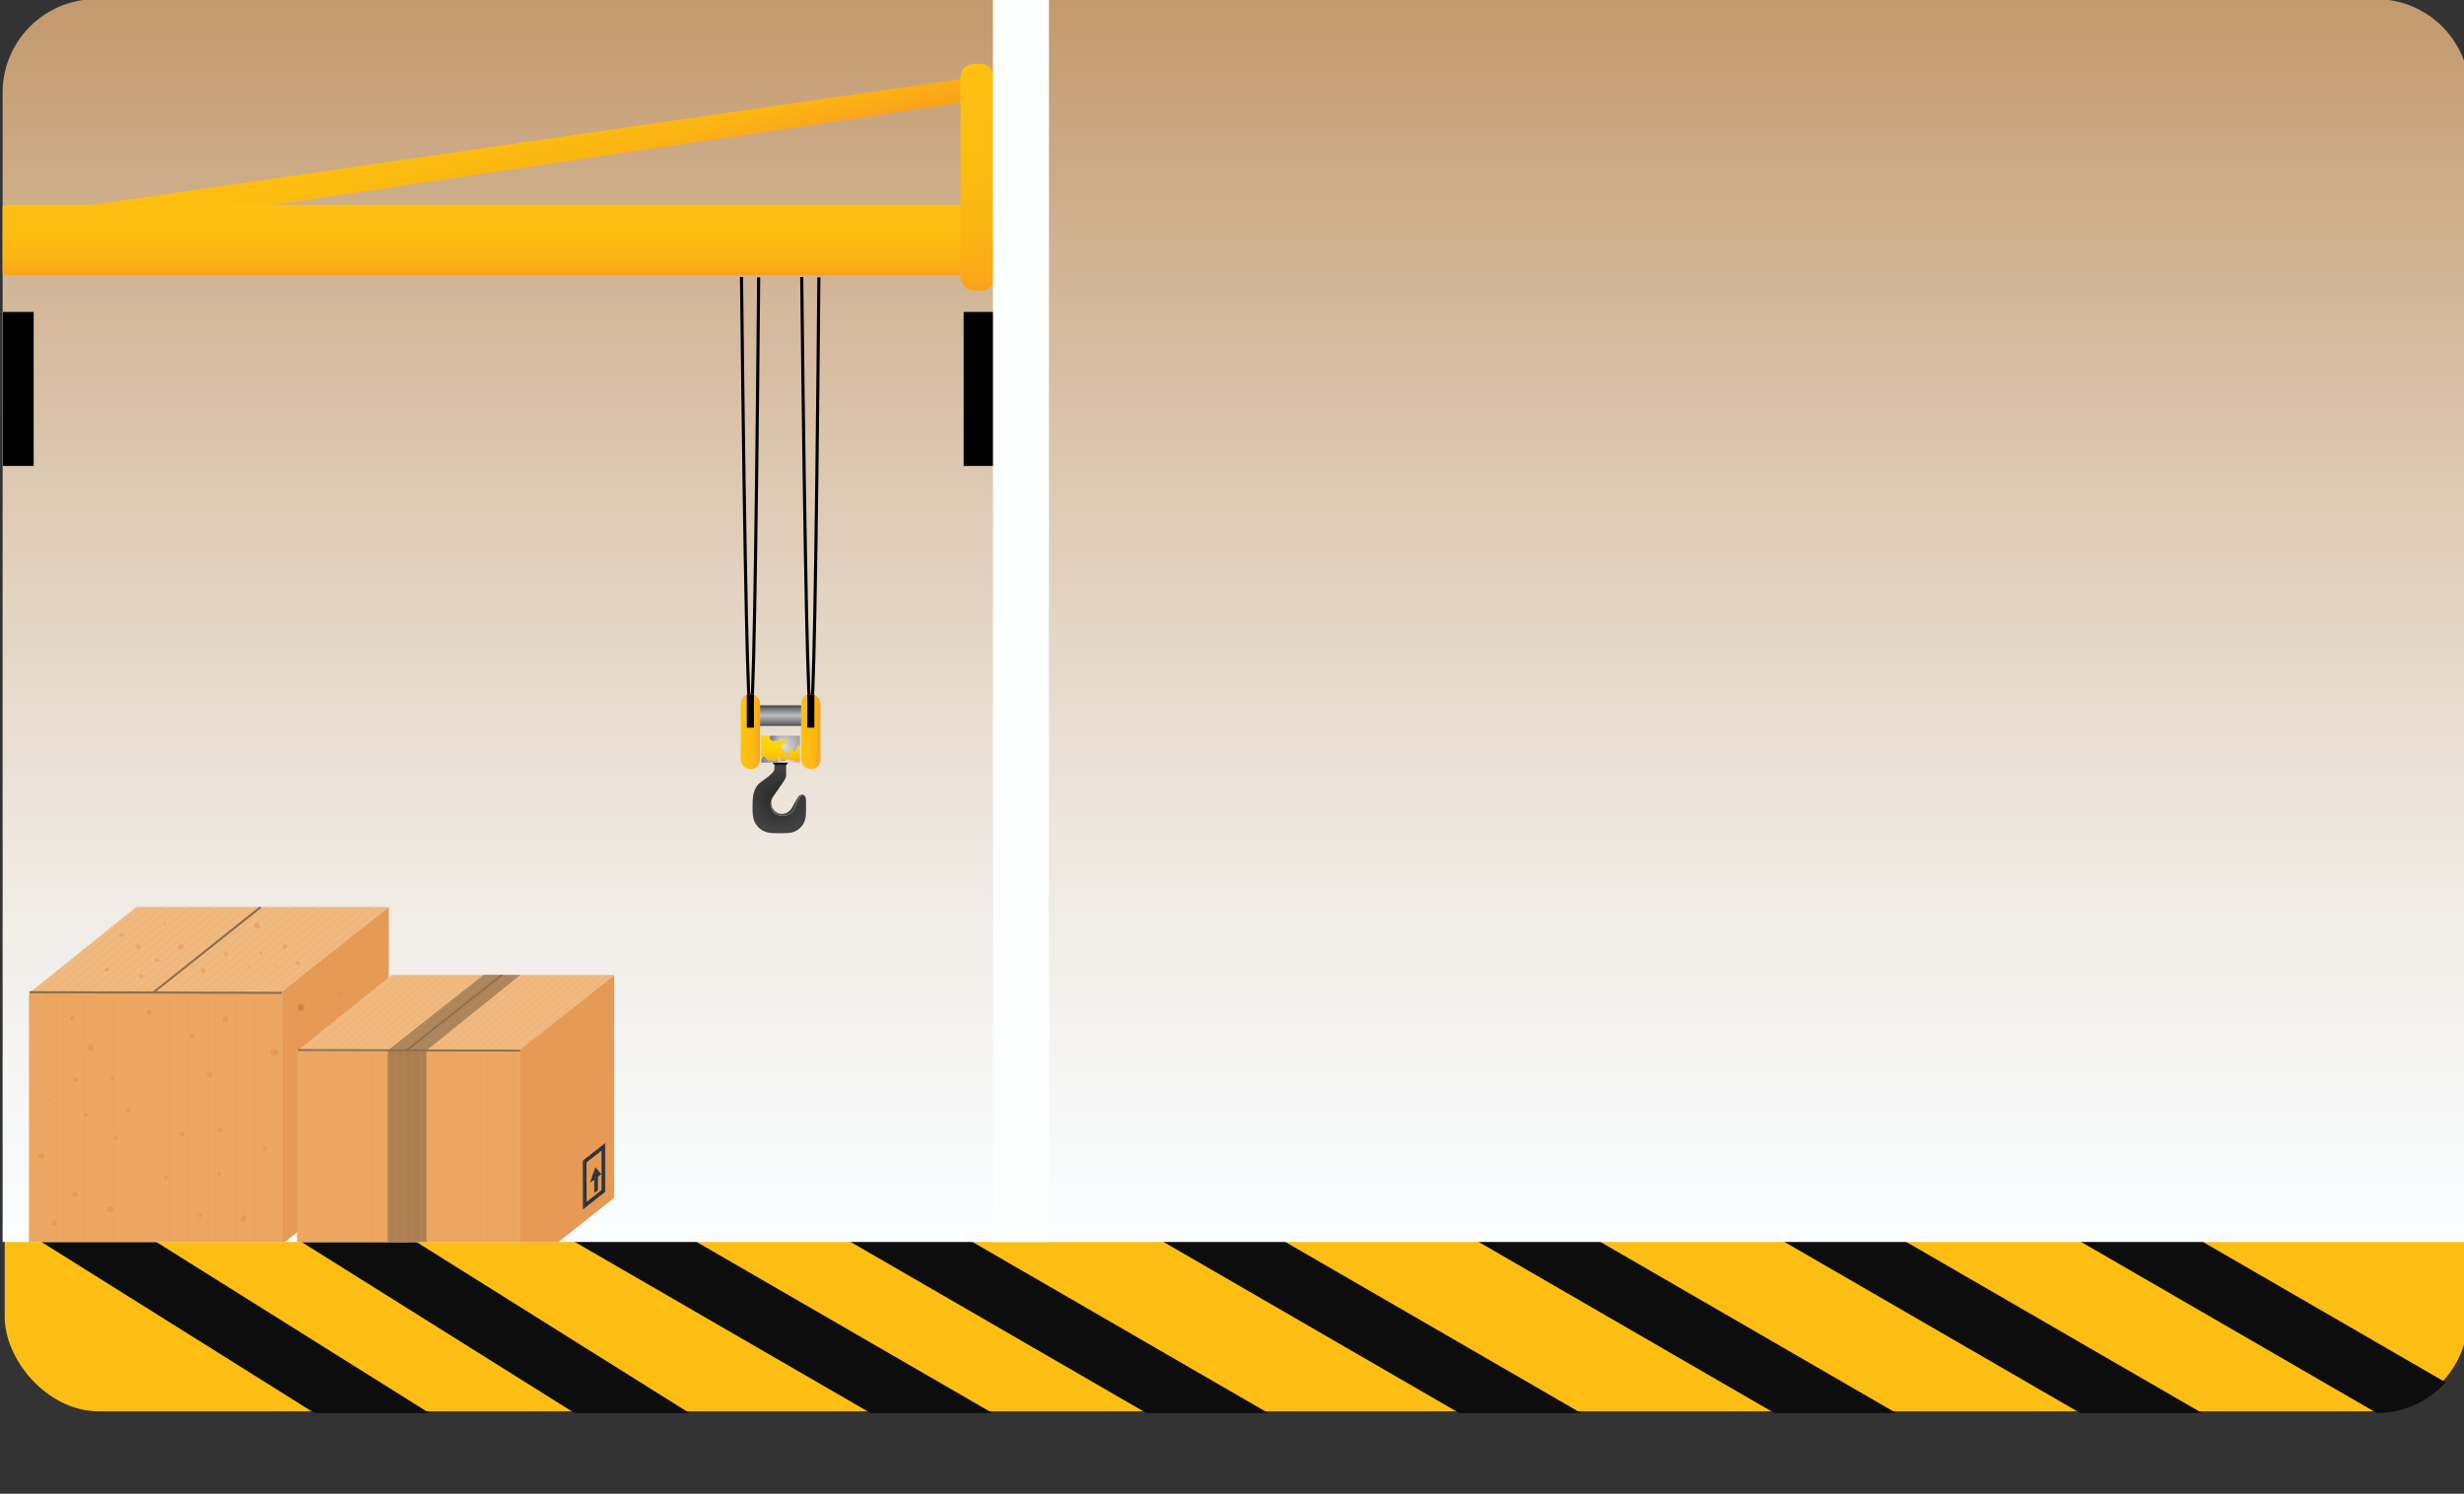 <?xml version="1.0" encoding="UTF-8"?>
<svg xmlns="http://www.w3.org/2000/svg" xmlns:xlink="http://www.w3.org/1999/xlink" viewBox="640 330 2375.76 1440.39">
  <rect x="640" y="330" width="2375.76" height="1440.39" fill="#333333" stroke="none"/>
  <defs>
    <style>
      .cls-1 {
        fill: #fdfefe;
      }

      .cls-2 {
        fill: url(#linear-gradient-2);
      }

      .cls-3 {
        opacity: .61;
      }

      .cls-4 {
        fill: #263238;
      }

      .cls-5 {
        fill: #0d0d0d;
      }

      .cls-6, .cls-7 {
        fill: none;
      }

      .cls-8 {
        fill: url(#linear-gradient-4);
      }

      .cls-9, .cls-10 {
        fill: #e79956;
      }

      .cls-11 {
        fill: #f0b980;
      }

      .cls-12 {
        fill: url(#radial-gradient);
      }

      .cls-13 {
        fill: url(#radial-gradient-3);
      }

      .cls-10 {
        opacity: .18;
      }

      .cls-10, .cls-14 {
        mix-blend-mode: multiply;
      }

      .cls-15 {
        fill: url(#linear-gradient-3);
      }

      .cls-16 {
        clip-path: url(#clippath-1);
      }

      .cls-17 {
        fill: url(#linear-gradient-5);
      }

      .cls-18 {
        isolation: isolate;
      }

      .cls-19 {
        fill: url(#linear-gradient-8);
      }

      .cls-20 {
        fill: url(#radial-gradient-2);
      }

      .cls-21 {
        fill: #fdbe13;
      }

      .cls-22 {
        fill: url(#radial-gradient-4);
      }

      .cls-23 {
        fill: url(#linear-gradient-7);
      }

      .cls-14 {
        opacity: .66;
      }

      .cls-14, .cls-24 {
        fill: #896b49;
      }

      .cls-25 {
        fill: url(#linear-gradient-6);
      }

      .cls-26 {
        fill: #eca762;
      }

      .cls-27 {
        fill: #d9823d;
      }

      .cls-7 {
        stroke: #000;
        stroke-miterlimit: 10;
        stroke-width: 3px;
      }

      .cls-28 {
        fill: url(#linear-gradient);
      }

      .cls-29 {
        clip-path: url(#clippath);
      }

      .cls-30 {
        fill: #171717;
      }
    </style>
    <clipPath id="clippath">
      <path class="cls-6" d="M732.64,329.15h2198.39c49.74,0,90.12,40.38,90.12,90.12v1183.78c0,49.43-40.13,89.56-89.56,89.56H733.49c-50.21,0-90.97-40.76-90.97-90.97V419.27c0-49.74,40.38-90.12,90.12-90.12Z"/>
    </clipPath>
    <linearGradient id="linear-gradient" x1="1831.84" y1="329.15" x2="1831.84" y2="1527.66" gradientUnits="userSpaceOnUse">
      <stop offset="0" stop-color="#c3996c"/>
      <stop offset=".09" stop-color="#c9a57e"/>
      <stop offset=".4" stop-color="#decab5"/>
      <stop offset=".66" stop-color="#ede6dd"/>
      <stop offset=".87" stop-color="#f6f6f5"/>
      <stop offset="1" stop-color="#fafdff"/>
    </linearGradient>
    <clipPath id="clippath-1">
      <path class="cls-6" d="M712.2,329.15h922.89c.86,0,1.57.7,1.57,1.57v1195.38c0,.86-.7,1.57-1.57,1.57h-1012.13c-.86,0-1.57-.7-1.57-1.57V419.96c0-50.12,40.69-90.81,90.81-90.81Z"/>
    </clipPath>
    <linearGradient id="linear-gradient-2" x1="2231.4" y1="-2772.82" x2="2231.4" y2="-2580.77" gradientTransform="translate(-634.1 2627.2) rotate(-14.14) scale(1 .62)" gradientUnits="userSpaceOnUse">
      <stop offset="0" stop-color="#fec010"/>
      <stop offset=".46" stop-color="#fdbd10"/>
      <stop offset=".73" stop-color="#fcb513"/>
      <stop offset=".95" stop-color="#faa718"/>
      <stop offset="1" stop-color="#faa31a"/>
    </linearGradient>
    <linearGradient id="linear-gradient-3" x1="1105.41" y1="527.39" x2="1105.41" y2="595.51" gradientTransform="matrix(1,0,0,1,0,0)" xlink:href="#linear-gradient-2"/>
    <linearGradient id="linear-gradient-4" x1="1582.47" y1="391.65" x2="1582.47" y2="610.12" gradientTransform="matrix(1,0,0,1,0,0)" xlink:href="#linear-gradient-2"/>
    <radialGradient id="radial-gradient" cx="1391.39" cy="1099.28" fx="1391.39" fy="1099.28" r="30.26" gradientUnits="userSpaceOnUse">
      <stop offset=".27" stop-color="#2d2d2d"/>
      <stop offset="1" stop-color="#414042"/>
    </radialGradient>
    <radialGradient id="radial-gradient-2" cx="1398.27" cy="1106.46" fx="1398.27" fy="1106.46" r="13.01" gradientUnits="userSpaceOnUse">
      <stop offset=".03" stop-color="#2d2d2d"/>
      <stop offset="1" stop-color="#58595b"/>
    </radialGradient>
    <linearGradient id="linear-gradient-5" x1="1354.2" y1="1035.47" x2="1372.82" y2="1035.47" gradientTransform="matrix(1,0,0,1,0,0)" xlink:href="#linear-gradient-2"/>
    <linearGradient id="linear-gradient-6" x1="1412.48" y1="1035.47" x2="1431.1" y2="1035.47" gradientTransform="matrix(1,0,0,1,0,0)" xlink:href="#linear-gradient-2"/>
    <linearGradient id="linear-gradient-7" x1="1392.65" y1="1010.19" x2="1392.65" y2="1030.01" gradientUnits="userSpaceOnUse">
      <stop offset="0" stop-color="#414042"/>
      <stop offset=".07" stop-color="#57575a"/>
      <stop offset=".14" stop-color="#6d6e71"/>
      <stop offset=".38" stop-color="#a5a7a9"/>
      <stop offset=".5" stop-color="#bcbec0"/>
      <stop offset=".59" stop-color="#a8a9ac"/>
      <stop offset=".79" stop-color="#7d7e81"/>
      <stop offset=".89" stop-color="#6d6e71"/>
      <stop offset="1" stop-color="#414042"/>
    </linearGradient>
    <radialGradient id="radial-gradient-3" cx="1427.48" cy="1049.35" fx="1416.85" fy="1049.35" r="19.88" gradientTransform="translate(31.8) scale(.96 1)" gradientUnits="userSpaceOnUse">
      <stop offset=".03" stop-color="#e6e7e8"/>
      <stop offset="1" stop-color="#808285"/>
    </radialGradient>
    <radialGradient id="radial-gradient-4" cx="1423.3" cy="1062.37" fx="1423.3" fy="1062.37" r="23.66" gradientTransform="translate(31.8) scale(.96 1)" gradientUnits="userSpaceOnUse">
      <stop offset=".03" stop-color="#e6e7e8"/>
      <stop offset="1" stop-color="#808285"/>
    </radialGradient>
    <linearGradient id="linear-gradient-8" x1="1392.64" y1="1039.47" x2="1392.64" y2="1064.63" gradientUnits="userSpaceOnUse">
      <stop offset="0" stop-color="#fed700"/>
      <stop offset=".4" stop-color="#fdd401"/>
      <stop offset=".64" stop-color="#fccc06"/>
      <stop offset=".83" stop-color="#fbbe0e"/>
      <stop offset="1" stop-color="#f9aa1a"/>
      <stop offset="1" stop-color="#f9aa1b"/>
    </linearGradient>
  </defs>
  <g class="cls-18">
    <g id="Layer_2" data-name="Layer 2">
      <g id="_עגורן_גשר_מלבן" data-name="עגורן גשר מלבן">
        <g class="cls-29">
          <rect class="cls-21" x="644.55" y="333.67" width="2375.04" height="1357.24" rx="90.74" ry="90.74"/>
          <g>
            <polygon class="cls-5" points="2871.28 609.75 2841.93 660.7 1788.09 50.95 1817.45 0 2871.28 609.75"/>
            <polygon class="cls-5" points="2733.19 695.32 2703.83 746.28 1650 136.53 1679.35 85.58 2733.19 695.32"/>
            <polygon class="cls-5" points="2567.73 770.2 2538.38 821.16 1484.54 211.41 1513.9 160.46 2567.73 770.2"/>
            <polygon class="cls-5" points="3167.76 1262.85 3138.41 1313.8 1295.16 247.31 1324.51 196.36 3167.76 1262.85"/>
            <polygon class="cls-5" points="2979.78 1319.57 2950.42 1370.52 1107.17 304.02 1136.53 253.07 2979.78 1319.57"/>
            <polygon class="cls-5" points="2745.61 1354.69 2716.25 1405.64 873.01 339.14 902.36 288.19 2745.61 1354.69"/>
            <polygon class="cls-5" points="3006.73 1668.04 2977.38 1719 1134.13 652.5 1163.48 601.55 3006.73 1668.04"/>
            <polygon class="cls-5" points="2818.75 1724.76 2789.39 1775.71 946.14 709.21 975.5 658.26 2818.75 1724.76"/>
            <polygon class="cls-5" points="2584.58 1759.88 2555.23 1810.83 711.98 744.34 741.33 693.38 2584.58 1759.88"/>
            <polygon class="cls-5" points="2785.24 2051.81 2755.89 2102.76 912.64 1036.26 941.99 985.31 2785.24 2051.81"/>
            <polygon class="cls-5" points="2595.48 2116.54 2566.12 2167.5 722.87 1101 752.23 1050.05 2595.48 2116.54"/>
            <polygon class="cls-5" points="2361.61 2135.1 2332.25 2186.05 489 1119.56 518.36 1068.6 2361.61 2135.1"/>
            <g>
              <polygon class="cls-5" points="2069.96 2172.22 2038.82 2222.1 234.38 1091.18 265.52 1041.3 2069.96 2172.22"/>
              <polygon class="cls-5" points="1835.58 2182.5 1804.44 2232.39 0 1101.47 31.14 1051.59 1835.58 2182.5"/>
            </g>
          </g>
          <rect class="cls-28" x="642.52" y="329.15" width="2378.64" height="1198.51"/>
          <g class="cls-16">
            <g>
              <polygon class="cls-2" points="1588 425.94 670.3 562.12 660.51 537.43 1586.84 403.16 1588 425.94"/>
              <rect class="cls-15" x="632.7" y="527.39" width="945.41" height="68.12" rx="16.93" ry="16.93"/>
              <rect class="cls-8" x="1566.12" y="391.65" width="32.7" height="218.47" rx="12.52" ry="12.52"/>
              <path class="cls-7" d="M1429.55,597.44c-2.56,296.19-5.17,420.84-7.77,420.88-2.6.03-5.51-124.7-8.77-421.21"/>
              <path class="cls-7" d="M1371.49,597.44c-2.56,296.19-5.17,420.84-7.77,420.88-2.6.03-5.51-124.7-8.77-421.21"/>
              <g>
                <path class="cls-12" d="M1417.18,1104.44c-.01-2.06,0-4.42-.74-6.11v-.03c-.52-1.19-1.63-1.9-2.84-2.02-4.3,3.6-5.25,9.85-8.06,14.91-2.69,4.56-7.66,5.8-12.43,5.39-4.56-.21-8.7-3.73-9.74-8.08-1.24-4.59.41-8.65,3.23-11.98.73-1.09,1.52-2.18,2.28-3.29,1.5-2.18,3.07-4.44,4.57-6.63,1.97-3.02,3.52-4.59,4.36-7.59.1-.44.16-.89.16-1.35h0v-12.53h-11.26v5.89c0,1.4-.55,2.75-1.55,3.74,0,0-.01.01-.02.02-1.33,1.36-2.74,2.76-4.19,3.96-3.35,2.89-7.59,4.87-10.48,8.33-4.48,5.4-4.86,13-4.9,19.74,0,3.61-.09,7.29.53,10.86,1.14,7.01,6.44,13.02,13.28,14.84,4.06,1.17,8.17.86,12.43.92,4.29-.07,8.1.26,12.1-.82,5.78-1.47,10.64-6.21,12.26-11.99,1.03-3.15.99-6.81,1-10.44,0-1.88,0-3.87,0-5.74Z"/>
                <path class="cls-20" d="M1383.37,1108.5c1.04,4.35,5.18,7.87,9.74,8.08,4.76.41,9.74-.83,12.43-5.39,2.81-5.06,3.76-11.31,8.06-14.91-.25-.02-.5-.02-.75,0-2.6.34-4.01,3.17-5.28,5.35-1.18,2.17-2.3,4.41-3.56,6.53-2.1,3.7-5.14,6.32-9.32,6.67-5.41.48-10.47-4.04-10.88-9.42-.47-3.41.96-6.17,2.79-8.9-2.81,3.33-4.47,7.39-3.23,11.98Z"/>
                <rect class="cls-30" x="1384.87" y="1061.59" width="15.05" height="6.08" rx="3.04" ry="3.04"/>
              </g>
              <g>
                <rect class="cls-17" x="1354.2" y="999.27" width="18.62" height="72.4" rx="9.13" ry="9.13"/>
                <path d="M1366.94,1031.63h-6.86c0-10.59,0-21.18,0-31.77.45-.17,1.01-.35,1.67-.47.82-.14,1.47-.14,1.94-.13.44,0,1.02.02,1.76.16.62.12,1.14.29,1.51.44,0,10.59-.02,21.17-.02,31.76Z"/>
              </g>
              <g>
                <rect class="cls-25" x="1412.48" y="999.27" width="18.62" height="72.4" rx="9.13" ry="9.13"/>
                <path d="M1425.21,1031.63h-6.86c0-10.59,0-21.18,0-31.77.45-.17,1.01-.35,1.67-.47.82-.14,1.47-.14,1.94-.13.44,0,1.02.02,1.76.16.62.12,1.14.29,1.51.44,0,10.59-.02,21.17-.02,31.76Z"/>
              </g>
              <rect class="cls-23" x="1372.82" y="1010.19" width="39.66" height="19.83"/>
              <g>
                <path class="cls-13" d="M1382.01,1041.72c.79,4.14,5.55,2.9,8.72,3.31,1.19.21,1.78-1.66,2.97-1.86,1.58-.21,4.75.21,4.36,2.28-.79,2.49-6.73,3.11-4.56,5.8,1.39,2.07,5.55,4.14,3.37,7.25.79.62,1.98,1.04,2.57.41,1.78-1.04,0-3.31.79-4.76.59-1.04,2.57-3.31,3.17-2.07.4,1.24.59,3.52,2.18,3.11,2.38-.41,2.38-4.14,4.16-6.01.98-1.43.99,1.17,1.56,1.84v-11.55h-28.79c-.43.67-.65,1.43-.5,2.25Z"/>
                <path class="cls-22" d="M1401.03,1062.65c-1.98-.83-4.56,1.04-6.93.62-1.39-.21-2.18-2.49-2.57-3.94-1.98,1.24-1.39,4.56-3.37,5.18-2.18.62-3.57-1.45-5.55-2.28-.2,1.24-1.98,1.45-2.38.62-.99-1.24-1.78-2.49-2.97-3.11-1.75-.92-2.58,1.41-3.29,3.11v2.55h37.34v-1.09c-1-.4-2.33-.12-3.54-.43-1.78-.62-4.56-.41-6.73-1.24Z"/>
                <path class="cls-19" d="M1409.74,1049.18c-1.78,1.86-1.78,5.59-4.16,6.01-1.58.41-1.78-1.86-2.18-3.11-.59-1.24-2.57,1.04-3.17,2.07-.79,1.45.99,3.73-.79,4.76-.59.62-1.78.21-2.57-.41,2.18-3.11-1.98-5.18-3.37-7.25-2.18-2.69,3.76-3.31,4.56-5.8.4-2.07-2.77-2.49-4.36-2.28-1.19.21-1.78,2.07-2.97,1.86-3.17-.41-7.92.83-8.72-3.31-.16-.83.06-1.58.5-2.25h-8.54v23.39c.72-1.7,1.54-4.03,3.29-3.11,1.19.62,1.98,1.86,2.97,3.11.4.83,2.18.62,2.38-.62,1.98.83,3.37,2.9,5.55,2.28,1.98-.62,1.39-3.94,3.37-5.18.4,1.45,1.19,3.73,2.57,3.94,2.38.41,4.95-1.45,6.93-.62,2.18.83,4.95.62,6.73,1.24,1.21.32,2.54.03,3.54.43v-13.31c-.57-.67-.58-3.27-1.56-1.84Z"/>
              </g>
              <g>
                <g>
                  <g>
                    <g>
                      <polygon class="cls-11" points="1014.85 1204.61 1014.85 1205.14 911.53 1287.31 905.16 1287.31 899.31 1287.31 877.75 1287.31 668.17 1287.45 668.27 1287.39 771.43 1204.61 1014.85 1204.61"/>
                      <polygon class="cls-11" points="1014.2 1448.68 1014.85 1448.48 1014.85 1448.68 1014.2 1448.68"/>
                      <g>
                        <polyline class="cls-11" points="891.8 1204.61 891.8 1205.14 788.49 1287.31"/>
                        <polygon class="cls-24" points="788.11 1288.1 786.85 1286.52 890.17 1204.35 890.38 1204.61 891.8 1204.61 891.8 1205.62 891.42 1205.93 788.11 1288.1"/>
                      </g>
                      <path class="cls-9" d="M1014.26,1205.44l-1.96,1.47-3.29,2.58-.22.16-1.67,1.29-.34.28-2.9,2.3-1.88,1.47-3.25,2.58-.04.04-1.82,1.41-.2.16-3.05,2.42-.99.79-.87.69-3.27,2.58-1.03.81-.81.65-.08.06-3.19,2.54-.85.67-1.01.81-1.01.79-2.24,1.77-1.86,1.47-3.25,2.58-.73.58-1.13.89-.89.71-2.36,1.86-1.86,1.47-3.27,2.6-.59.46-1.25.99-.77.6-2.5,1.98-1.84,1.45-3.27,2.58-.46.36-1.39,1.11-.63.5-2.62,2.08-1.86,1.47-3.25,2.56-.34.26-1.51,1.21-.5.4-2.74,2.18-1.86,1.47-3.27,2.58-.2.16-1.63,1.29-.38.3-2.88,2.3-1.84,1.45-3.27,2.58-.08.06-1.77,1.41-.24.2-3.01,2.38-1.86,1.47-3.21,2.82-.04.04-.4.65h.44v242.71l.02-.08,3.23-2.58.79-.63,1.05-.85.97-.77,2.02-1.61.24-.2,1.77-1.41.08-.06,3.27-2.6.69-.54,1.15-.91.87-.69,2.02-1.61.38-.3,1.63-1.29.2-.16,3.27-2.6.56-.44,1.29-1.03.73-.58,2.02-1.59.5-.4,1.51-1.21.34-.26,3.25-2.58.44-.34,1.41-1.13.61-.48,2.02-1.59.63-.5,1.39-1.11.46-.36,3.27-2.6.3-.24,1.53-1.21.48-.38,2.02-1.61.77-.61,1.25-.99.59-.46,3.27-2.6.18-.14,1.67-1.33.34-.28,2.02-1.59.89-.71,1.13-.89.73-.58,3.25-2.58.06-.04,1.8-1.43.22-.18,2.02-1.59,2.02-1.61.85-.67,3.19-2.54.08-.06,1.84-1.45.1-.08,3.17-2.52.87-.69.99-.79,1.03-.83,2.02-1.59.2-.16,1.82-1.43.04-.04,3.25-2.58.75-.58,1.11-.89.91-.73,2.02-1.59.32-.26,1.69-1.35.16-.12,3.25-2.58.63-.5,1.23-.97.34-.12.44-.2v-243.34l-.58.3Z"/>
                      <polygon class="cls-26" points="911.97 1287.31 911.52 1287.31 667.91 1287.31 667.91 1529.36 911.97 1529.36 911.97 1287.31"/>
                      <g>
                        <line class="cls-11" x1="911.53" y1="1287.31" x2="668.5" y2="1286.69"/>
                        <rect class="cls-24" x="789.01" y="1165.49" width="2.02" height="243.03" transform="translate(-499 2073.73) rotate(-89.85)"/>
                      </g>
                    </g>
                    <g>
                      <path class="cls-4" d="M980.32,1465.24l-.15-53.38,24.59-19.34v53.37l-24.44,19.35ZM984.21,1413.82l.13,43.11,16.39-12.98v-43.11l-16.52,12.99Z"/>
                      <polygon class="cls-4" points="993.84 1419.03 988.14 1435.8 992.66 1432.77 992.66 1447.06 996.69 1444.28 996.69 1429.53 1000.4 1426.54 993.84 1419.03"/>
                    </g>
                  </g>
                  <path class="cls-9" d="M710.65,1310.8c-2.12-2.12-4.87,1.92-2.38,3.08.74.34,1.24.34,1.98,0,1.17-.54,1.23-2.25.4-3.08Z"/>
                  <path class="cls-9" d="M748.59,1368.22c-2.32,0-2.32,3.59,0,3.59s2.32-3.59,0-3.59Z"/>
                  <path class="cls-9" d="M722.37,1403.28c-2.02,0-2.02,4.07,0,4.07,4.03,0,4.03-4.07,0-4.07Z"/>
                  <path class="cls-9" d="M750.61,1425.75c-2.02,0-2.02,3.5,0,3.5,4.03,0,4.03-3.5,0-3.5Z"/>
                  <path class="cls-9" d="M762.71,1398c-2.02,0-2.02,4.54,0,4.54,4.03,0,4.03-4.54,0-4.54Z"/>
                  <path class="cls-9" d="M712.29,1479.36c-3.35,0-3.35,5.2,0,5.2s3.35-5.2,0-5.2Z"/>
                  <path class="cls-9" d="M833.31,1500.33c-2.32,0-2.32,3.59,0,3.59s2.32-3.59,0-3.59Z"/>
                  <path class="cls-9" d="M851.88,1417.29c-.3.12-.61.24-.91.36-1.75.7-1.75,2.85,0,3.56.3.12.61.24.91.36,1.37.55,2.81-.82,2.81-2.14s-1.45-2.69-2.81-2.14Z"/>
                  <path class="cls-9" d="M844.74,1364.42c-.36-.57-.84-1.02-1.59-1.22-1.52-.42-3.13.5-3.55,2.01-.42,1.51.5,3.13,2.01,3.55,1.32.36,2.42-.22,3.11-1.22.94-.83.94-2.29.01-3.12Z"/>
                  <path class="cls-9" d="M903.91,1341.63c-4.03,0-4.03,6.33,0,6.33,6.05,0,6.05-6.33,0-6.33Z"/>
                  <path class="cls-9" d="M825.24,1326.84c-3.23,0-3.23,5,0,5s3.23-5,0-5Z"/>
                  <path class="cls-9" d="M782.88,1303.97c-2.02,0-2.02,5.01,0,5.01,4.03,0,4.03-5.01,0-5.01Z"/>
                  <path class="cls-9" d="M857.51,1309.64c-1.48,0-3,1.31-2.88,2.88.04.48.09.95.2,1.41.65,2.66,4.71,2.66,5.36,0,.11-.46.17-.93.2-1.41.12-1.57-1.4-2.88-2.88-2.88Z"/>
                  <path class="cls-9" d="M800.44,1463.79c-.35.13-.41.19-.16.18-.25,0-.49.06-.72.16-1.21.43-1.75,1.94-.77,2.92.98.98,2.49.44,2.92-.77.1-.23.16-.47.16-.72-.01.25.05.19.18-.16.6-1.02-.59-2.22-1.62-1.62Z"/>
                  <path class="cls-9" d="M851.46,1460.04c-1.12,0-2.01,1.12-1.69,2.21.09.31.18.62.27.93.41,1.4,2.42,1.4,2.83,0,.09-.31.18-.62.27-.93.32-1.09-.56-2.21-1.69-2.21Z"/>
                  <path class="cls-9" d="M874.16,1502.64c-.47.54-.94,1.08-1.41,1.62-1.13,1.3-1.03,3.31.55,4.23,1.44.84,3.59.11,3.96-1.61.15-.72.31-1.45.46-2.17.41-1.93-2.06-3.78-3.56-2.07Z"/>
                  <path class="cls-9" d="M895.84,1435.55c-2.62,0-2.62,4.07,0,4.07s2.62-4.07,0-4.07Z"/>
                  <path class="cls-9" d="M815.16,1421.15c-2.02,0-2.02,4.63,0,4.63,4.03,0,4.03-4.63,0-4.63Z"/>
                  <path class="cls-9" d="M745.1,1493.55c-.26.14-.51.27-.77.41-1.6.85-1.6,3.4,0,4.25.26.14.51.27.77.41,1.94,1.03,4.41-.24,4.41-2.53s-2.47-3.56-4.41-2.53Z"/>
                  <path class="cls-9" d="M692.11,1506.69c-3.23,0-3.23,5.01,0,5.01s3.23-5.01,0-5.01Z"/>
                  <path class="cls-9" d="M680.01,1441.76c-3.72,0-3.72,5.77,0,5.77s3.72-5.77,0-5.77Z"/>
                  <path class="cls-9" d="M688.08,1390.2c-1.28,0-1.28,1.99,0,1.99s1.28-1.99,0-1.99Z"/>
                  <path class="cls-9" d="M727.41,1336.78c-2.74,0-3.76,3.18-2.11,5.08.16.18.31.36.47.54.79.91,2.49.91,3.28,0,.16-.18.31-.36.47-.54,1.65-1.91.63-5.08-2.11-5.08Z"/>
                  <path class="cls-9" d="M712.29,1368.94c-2.02,0-2.02,4.16,0,4.16,4.03,0,4.03-4.16,0-4.16Z"/>
                  <path class="cls-26" d="M859.91,1248.28c-.15-.3-.39-.53-.68-.68-.82-.41-1.61-.29-2.3.3-.27.23-.55.46-.82.7-1.96,1.66,1.14,4.77,2.81,2.81.23-.27.46-.54.7-.82.59-.69.71-1.48.3-2.3Z"/>
                  <path class="cls-26" d="M879.7,1260.59v3.03c2.02,0,2.02-3.03,0-3.03Z"/>
                  <path class="cls-26" d="M895.84,1225.51v.57c2.02,0,2.02-.57,0-.57Z"/>
                  <path class="cls-26" d="M913.99,1240.57c-2.02,0-2.02,4.73,0,4.73,4.03,0,4.03-4.73,0-4.73Z"/>
                  <path class="cls-26" d="M905.92,1260.63v2.93c2.02,0,2.02-2.93,0-2.93Z"/>
                  <path class="cls-26" d="M891.8,1247.71c-1.65,0-1.65,2.55,0,2.55s1.65-2.55,0-2.55Z"/>
                  <path class="cls-26" d="M928.93,1258.57c-.09-.31-.18-.62-.27-.93-.45-1.53-2.65-1.53-3.1,0-.09.31-.18.62-.27.93-.35,1.18.61,2.39,1.82,2.39s2.17-1.21,1.82-2.39Z"/>
                  <path class="cls-26" d="M835.33,1263.58c-2.02,0-2.02,5.11,0,5.11,4.03,0,4.03-5.11,0-5.11Z"/>
                  <path class="cls-26" d="M887.77,1219.93c-3.66,0-3.66,5.67,0,5.67s3.66-5.67,0-5.67Z"/>
                  <path class="cls-26" d="M756.66,1230.24c-2.02,0-2.02,3.21,0,3.21,4.03,0,4.03-3.21,0-3.21Z"/>
                  <path class="cls-26" d="M799.02,1219.47c-1.65,0-1.65,2.55,0,2.55s1.65-2.55,0-2.55Z"/>
                  <path class="cls-26" d="M790.95,1254.35c-2.02,0-2.02,3.4,0,3.4,4.03,0,4.03-3.4,0-3.4Z"/>
                  <path class="cls-26" d="M772.8,1240.62c-2.02,0-2.02,4.63,0,4.63,4.03,0,4.03-4.63,0-4.63Z"/>
                  <path class="cls-26" d="M742.54,1263.38c-2.02,0-2.02,3.5,0,3.5,4.03,0,4.03-3.5,0-3.5Z"/>
                  <path class="cls-26" d="M777.55,1269.95l-.75-.45c-1.27-.76-2.92.22-2.92,1.67s1.65,2.44,2.92,1.67c.25-.15.5-.3.75-.45.92-.55.92-1.9,0-2.45Z"/>
                  <path class="cls-26" d="M816.32,1240.94c-.26-.12-.53-.25-.79-.37-1.83-.85-4.13.14-4.13,2.37s2.29,3.22,4.13,2.37c.26-.12.53-.24.79-.37,1.52-.7,1.52-3.3,0-4Z"/>
                  <path class="cls-27" d="M930.13,1298.08c-4.33,0-4.33,6.71,0,6.71s4.33-6.71,0-6.71Z"/>
                  <path class="cls-27" d="M964.42,1324.94c-2.02,0-2.02,3.4,0,3.4,4.03,0,4.03-3.4,0-3.4Z"/>
                  <path class="cls-27" d="M968.45,1286.75v1.13c2.02,0,2.02-1.13,0-1.13Z"/>
                  <path class="cls-27" d="M994.67,1299.92c-1.95,0-1.95,3.03,0,3.03s1.95-3.03,0-3.03Z"/>
                  <path class="cls-27" d="M992.66,1342.83c-2.02,0-2.02,5.96,0,5.96,4.03,0,4.03-5.96,0-5.96Z"/>
                  <path class="cls-27" d="M954.33,1380.9c-2.02,0-2.02,4.44,0,4.44,4.03,0,4.03-4.44,0-4.44Z"/>
                  <path class="cls-27" d="M962.4,1413.54c-1.1,0-1.1,1.7,0,1.7s1.1-1.7,0-1.7Z"/>
                  <path class="cls-27" d="M940.14,1441.04c-.23-.18-.47-.35-.7-.53-1.54-1.17-3.7.43-3.7,2.12s2.16,3.29,3.7,2.12l.7-.53c1.17-.89,1.17-2.29,0-3.18Z"/>
                  <path class="cls-27" d="M960.04,1466.73c-.42,1.04-.85,1.98-.98,3.1-.03.24.33.31.44.12.57-.97.8-1.98,1.09-3.07.1-.36-.41-.48-.55-.15Z"/>
                  <path class="cls-27" d="M970.47,1441.7c-2.5,0-2.5,3.88,0,3.88s2.5-3.88,0-3.88Z"/>
                  <path class="cls-27" d="M988.62,1375.01c-2.02,0-2.02,6.15,0,6.15,4.03,0,4.03-6.15,0-6.15Z"/>
                  <g class="cls-3">
                    <rect class="cls-10" x="673.67" y="1287.31" width="3.31" height="242.05"/>
                    <rect class="cls-10" x="682.8" y="1287.31" width="3.31" height="242.05"/>
                    <rect class="cls-10" x="691.93" y="1287.31" width="3.31" height="242.05"/>
                    <rect class="cls-10" x="701.07" y="1287.31" width="3.31" height="242.05"/>
                    <rect class="cls-10" x="710.2" y="1287.31" width="3.31" height="242.05"/>
                    <rect class="cls-10" x="719.33" y="1287.31" width="3.31" height="242.05"/>
                    <rect class="cls-10" x="728.47" y="1287.31" width="3.31" height="242.05"/>
                    <rect class="cls-10" x="737.6" y="1287.31" width="3.31" height="242.05"/>
                    <rect class="cls-10" x="746.73" y="1287.31" width="3.31" height="242.05"/>
                    <rect class="cls-10" x="755.87" y="1287.31" width="3.31" height="242.05"/>
                    <rect class="cls-10" x="765" y="1287.31" width="3.31" height="242.05"/>
                    <rect class="cls-10" x="774.13" y="1287.31" width="3.31" height="242.05"/>
                    <rect class="cls-10" x="783.26" y="1287.31" width="3.31" height="242.05"/>
                    <rect class="cls-10" x="792.4" y="1287.31" width="3.31" height="242.05"/>
                    <rect class="cls-10" x="801.53" y="1287.31" width="3.31" height="242.05"/>
                    <rect class="cls-10" x="810.66" y="1287.31" width="3.31" height="242.05"/>
                    <rect class="cls-10" x="819.8" y="1287.31" width="3.31" height="242.05"/>
                    <rect class="cls-10" x="828.93" y="1287.31" width="3.31" height="242.05"/>
                    <rect class="cls-10" x="838.06" y="1287.31" width="3.31" height="242.05"/>
                    <rect class="cls-10" x="847.2" y="1287.31" width="3.31" height="242.05"/>
                    <rect class="cls-10" x="856.33" y="1287.31" width="3.31" height="242.05"/>
                    <rect class="cls-10" x="865.46" y="1287.31" width="3.31" height="242.05"/>
                    <rect class="cls-10" x="874.59" y="1287.31" width="3.31" height="242.05"/>
                    <rect class="cls-10" x="883.73" y="1287.31" width="3.31" height="242.05"/>
                    <rect class="cls-10" x="892.86" y="1287.31" width="3.31" height="242.05"/>
                    <rect class="cls-10" x="901.99" y="1287.31" width="3.31" height="242.05"/>
                  </g>
                  <g class="cls-3">
                    <polygon class="cls-10" points="911.97 1286.37 911.97 1529.95 911.97 1530.03 911.97 1287.31 911.53 1287.31 911.97 1286.37"/>
                    <polygon class="cls-10" points="918.03 1282.33 918.03 1525.13 917.06 1525.89 916.01 1526.74 916.01 1283.8 918.03 1282.33"/>
                    <polygon class="cls-10" points="922.06 1278.28 922.06 1521.9 920.29 1523.31 920.04 1523.51 920.04 1279.75 922.06 1278.28"/>
                    <polygon class="cls-10" points="928.11 1274.24 928.11 1517.1 927.24 1517.78 926.09 1518.69 926.09 1275.7 928.11 1274.24"/>
                    <polygon class="cls-10" points="932.15 1270.19 932.15 1513.89 930.51 1515.18 930.13 1515.48 930.13 1271.64 932.15 1270.19"/>
                    <polygon class="cls-10" points="938.2 1266.13 938.2 1509.07 937.47 1509.65 936.18 1510.68 936.18 1267.61 938.2 1266.13"/>
                    <polygon class="cls-10" points="942.23 1262.08 942.23 1505.86 940.72 1507.07 940.21 1507.48 940.21 1263.55 942.23 1262.08"/>
                    <polygon class="cls-10" points="948.28 1258.05 948.28 1501.06 947.68 1501.55 946.27 1502.68 946.27 1259.52 948.28 1258.05"/>
                    <polygon class="cls-10" points="952.32 1253.99 952.32 1497.86 950.92 1498.96 950.3 1499.47 950.3 1255.46 952.32 1253.99"/>
                    <polygon class="cls-10" points="958.37 1249.96 958.37 1493.05 957.88 1493.44 956.35 1494.65 956.35 1251.41 958.37 1249.96"/>
                    <polygon class="cls-10" points="962.4 1245.92 962.4 1489.85 961.15 1490.84 960.38 1491.44 960.38 1247.38 962.4 1245.92"/>
                    <polygon class="cls-10" points="968.45 1241.85 968.45 1485.03 968.11 1485.31 966.44 1486.64 966.44 1243.32 968.45 1241.85"/>
                    <polygon class="cls-10" points="972.49 1237.81 972.49 1481.84 971.36 1482.73 970.47 1483.43 970.47 1239.29 972.49 1237.81"/>
                    <polygon class="cls-10" points="978.54 1233.76 978.54 1477.02 978.32 1477.2 976.52 1478.63 976.52 1235.23 978.54 1233.76"/>
                    <polygon class="cls-10" points="982.57 1229.73 982.57 1473.81 980.56 1475.43 980.56 1231.2 982.57 1229.73"/>
                    <polygon class="cls-10" points="988.62 1225.67 988.62 1469.01 988.52 1469.09 986.69 1470.54 986.61 1470.6 986.61 1227.12 987.49 1226.48 988.62 1225.67"/>
                    <polygon class="cls-10" points="998.71 1217.58 998.71 1461 996.89 1462.44 996.69 1462.6 996.69 1219.04 998.71 1217.58"/>
                    <polygon class="cls-10" points="994.67 1221.62 994.67 1464.19 993.65 1465.02 992.66 1465.8 992.66 1223.07 994.67 1221.62"/>
                    <polygon class="cls-10" points="1004.76 1213.53 1004.76 1456.18 1003.85 1456.91 1002.74 1457.8 1002.74 1215 1004.76 1213.53"/>
                    <polygon class="cls-10" points="1008.79 1209.5 1008.79 1452.98 1007.1 1454.33 1006.78 1454.59 1006.78 1210.95 1008.79 1209.5"/>
                    <polygon class="cls-10" points="1014.85 1205.44 1014.85 1448.48 1014.4 1448.68 1014.06 1448.8 1012.83 1449.77 1012.83 1206.91 1014.85 1205.44"/>
                  </g>
                  <g class="cls-3">
                    <polygon class="cls-10" points="780.2 1204.61 680.11 1287.31 676.8 1287.31 776.89 1204.61 780.2 1204.61"/>
                    <polygon class="cls-10" points="789.34 1204.61 689.25 1287.31 685.94 1287.31 786.03 1204.61 789.34 1204.61"/>
                    <polygon class="cls-10" points="798.47 1204.61 698.39 1287.31 695.08 1287.31 795.17 1204.61 798.47 1204.61"/>
                    <polygon class="cls-10" points="807.61 1204.61 707.52 1287.31 704.22 1287.31 804.3 1204.61 807.61 1204.61"/>
                    <polygon class="cls-10" points="816.75 1204.61 716.66 1287.31 713.35 1287.31 813.44 1204.61 816.75 1204.61"/>
                    <polygon class="cls-10" points="825.87 1204.61 725.78 1287.31 722.47 1287.31 822.56 1204.61 825.87 1204.61"/>
                    <polygon class="cls-10" points="835 1204.61 734.92 1287.31 731.61 1287.31 831.7 1204.61 835 1204.61"/>
                    <polygon class="cls-10" points="844.14 1204.61 744.05 1287.31 740.75 1287.31 840.83 1204.61 844.14 1204.61"/>
                    <polygon class="cls-10" points="853.28 1204.61 753.19 1287.31 749.88 1287.31 849.97 1204.61 853.28 1204.61"/>
                    <polygon class="cls-10" points="862.42 1204.61 762.33 1287.31 759 1287.31 859.09 1204.61 862.42 1204.61"/>
                    <polygon class="cls-10" points="871.53 1204.61 771.45 1287.31 768.14 1287.31 868.22 1204.61 871.53 1204.61"/>
                    <polygon class="cls-10" points="880.67 1204.61 780.58 1287.31 777.28 1287.31 877.36 1204.61 880.67 1204.61"/>
                    <polygon class="cls-10" points="889.81 1204.61 789.72 1287.31 786.41 1287.31 886.5 1204.61 889.81 1204.61"/>
                    <polygon class="cls-10" points="898.94 1204.61 798.86 1287.31 795.55 1287.31 895.64 1204.61 898.94 1204.61"/>
                    <polygon class="cls-10" points="908.06 1204.61 807.97 1287.31 804.67 1287.31 904.75 1204.61 908.06 1204.61"/>
                    <polygon class="cls-10" points="917.2 1204.61 817.11 1287.31 813.8 1287.31 913.89 1204.61 917.2 1204.61"/>
                    <polygon class="cls-10" points="926.34 1204.61 826.25 1287.31 822.94 1287.31 923.03 1204.61 926.34 1204.61"/>
                    <polygon class="cls-10" points="935.47 1204.61 835.39 1287.31 832.08 1287.31 932.17 1204.61 935.47 1204.61"/>
                    <polygon class="cls-10" points="944.61 1204.61 844.52 1287.31 841.22 1287.31 941.3 1204.61 944.61 1204.61"/>
                    <polygon class="cls-10" points="953.73 1204.61 853.64 1287.31 850.33 1287.31 950.42 1204.61 953.73 1204.61"/>
                    <polygon class="cls-10" points="962.87 1204.61 862.78 1287.31 859.47 1287.31 959.56 1204.61 962.87 1204.61"/>
                    <polygon class="cls-10" points="972 1204.61 871.92 1287.31 868.61 1287.31 968.69 1204.61 972 1204.61"/>
                    <polygon class="cls-10" points="981.14 1204.61 881.05 1287.31 877.75 1287.31 977.83 1204.61 981.14 1204.61"/>
                    <polygon class="cls-10" points="990.28 1204.61 890.19 1287.31 886.86 1287.31 986.95 1204.61 990.28 1204.61"/>
                    <polygon class="cls-10" points="999.39 1204.61 899.31 1287.31 896 1287.31 996.09 1204.61 999.39 1204.61"/>
                    <polygon class="cls-10" points="1008.53 1204.61 908.47 1287.29 908.45 1287.31 905.14 1287.31 905.16 1287.29 1005.22 1204.61 1008.53 1204.61"/>
                  </g>
                </g>
                <g>
                  <g>
                    <g>
                      <polygon class="cls-11" points="1232.49 1270.09 1232.49 1270.55 1141.41 1342.98 1124.02 1342.99 1123.83 1342.99 926.88 1343.13 926.97 1343.06 1017.9 1270.09 1232.49 1270.09"/>
                      <polygon class="cls-11" points="1231.92 1485.24 1232.49 1485.06 1232.49 1485.24 1231.92 1485.24"/>
                      <polygon class="cls-24" points="1032.61 1343.69 1031.51 1342.3 1122.58 1269.85 1122.77 1270.09 1124.02 1270.09 1125.29 1270.09 1032.61 1343.69"/>
                      <path class="cls-9" d="M1232.13,1270.55l-90.73,71.89h.28v214.52l90.23-71.72.22-.17v-214.52Z"/>
                      <polygon class="cls-26" points="1141.81 1342.99 1141.41 1342.99 926.65 1342.99 926.65 1556.37 1141.81 1556.37 1141.81 1342.99"/>
                      <polygon class="cls-26" points="1035.12 1342.99 1034.29 1342.99 926.65 1342.99 926.65 1556.37 1035.12 1556.37 1035.12 1342.99"/>
                      <g>
                        <line class="cls-11" x1="1141.41" y1="1342.99" x2="927.17" y2="1342.44"/>
                        <rect class="cls-24" x="1033.4" y="1235.6" width="1.78" height="214.24" transform="translate(-311.06 2373.58) rotate(-89.85)"/>
                      </g>
                    </g>
                    <g>
                      <path class="cls-4" d="M1202.06,1496.29l-.14-47.06,21.68-17.05v47.05l-21.54,17.06ZM1205.48,1450.95l.11,38,14.45-11.44v-38.01l-14.56,11.45Z"/>
                      <polygon class="cls-4" points="1213.98 1455.55 1208.95 1470.33 1212.93 1467.66 1212.93 1480.26 1216.49 1477.81 1216.49 1464.81 1219.75 1462.17 1213.98 1455.55"/>
                    </g>
                    <polygon class="cls-14" points="1141.81 1270.09 1124.02 1270.09 1106.58 1269.85 1013.78 1342.99 1013.78 1556.37 1051.12 1556.37 1051.12 1343.1 1141.81 1270.09"/>
                  </g>
                  <g class="cls-3">
                    <polygon class="cls-10" points="1141.81 1342.16 1141.81 1556.88 1141.81 1556.95 1141.81 1342.99 1141.41 1342.99 1141.81 1342.16"/>
                    <polygon class="cls-10" points="1147.14 1338.6 1147.14 1552.63 1146.29 1553.31 1145.36 1554.06 1145.36 1339.9 1147.14 1338.6"/>
                    <polygon class="cls-10" points="1150.7 1335.03 1150.7 1549.79 1149.13 1551.03 1148.92 1551.21 1148.92 1336.32 1150.7 1335.03"/>
                    <polygon class="cls-10" points="1156.03 1331.47 1156.03 1545.56 1155.27 1546.16 1154.25 1546.96 1154.25 1332.75 1156.03 1331.47"/>
                    <polygon class="cls-10" points="1159.59 1327.9 1159.59 1542.73 1158.15 1543.87 1157.81 1544.13 1157.81 1329.18 1159.59 1327.9"/>
                    <polygon class="cls-10" points="1164.92 1324.32 1164.92 1538.48 1164.28 1539 1163.14 1539.9 1163.14 1325.62 1164.92 1324.32"/>
                    <polygon class="cls-10" points="1168.48 1320.75 1168.48 1535.65 1167.14 1536.72 1166.7 1537.08 1166.7 1322.05 1168.48 1320.75"/>
                    <polygon class="cls-10" points="1173.81 1317.19 1173.81 1531.42 1173.28 1531.85 1172.03 1532.84 1172.03 1318.49 1173.81 1317.19"/>
                    <polygon class="cls-10" points="1177.37 1313.62 1177.37 1528.59 1176.14 1529.57 1175.59 1530.02 1175.59 1314.91 1177.37 1313.62"/>
                    <polygon class="cls-10" points="1182.7 1310.06 1182.7 1524.36 1182.28 1524.7 1180.92 1525.77 1180.92 1311.34 1182.7 1310.06"/>
                    <polygon class="cls-10" points="1186.26 1306.5 1186.26 1521.53 1185.16 1522.41 1184.48 1522.94 1184.48 1307.78 1186.26 1306.5"/>
                    <polygon class="cls-10" points="1191.59 1302.91 1191.59 1517.28 1191.29 1517.53 1189.81 1518.71 1189.81 1304.21 1191.59 1302.91"/>
                    <polygon class="cls-10" points="1195.15 1299.36 1195.15 1514.47 1194.15 1515.26 1193.37 1515.88 1193.37 1300.65 1195.15 1299.36"/>
                    <polygon class="cls-10" points="1200.48 1295.78 1200.48 1510.23 1200.29 1510.39 1198.71 1511.65 1198.71 1297.08 1200.48 1295.78"/>
                    <polygon class="cls-10" points="1204.04 1292.23 1204.04 1507.4 1202.26 1508.82 1202.26 1293.52 1204.04 1292.23"/>
                    <polygon class="cls-10" points="1209.37 1288.65 1209.37 1503.17 1209.29 1503.24 1207.67 1504.52 1207.6 1504.57 1207.6 1289.93 1208.38 1289.36 1209.37 1288.65"/>
                    <polygon class="cls-10" points="1218.26 1281.52 1218.26 1496.11 1216.66 1497.37 1216.49 1497.51 1216.49 1282.8 1218.26 1281.52"/>
                    <polygon class="cls-10" points="1214.71 1285.08 1214.71 1498.92 1213.8 1499.65 1212.93 1500.34 1212.93 1286.36 1214.71 1285.08"/>
                    <polygon class="cls-10" points="1223.6 1277.95 1223.6 1491.86 1222.8 1492.5 1221.82 1493.28 1221.82 1279.25 1223.6 1277.95"/>
                    <polygon class="cls-10" points="1227.16 1274.39 1227.16 1489.03 1225.66 1490.22 1225.38 1490.45 1225.38 1275.67 1227.16 1274.39"/>
                    <polygon class="cls-10" points="1232.49 1270.82 1232.49 1485.06 1232.1 1485.24 1231.8 1485.35 1230.71 1486.2 1230.71 1272.12 1232.49 1270.82"/>
                  </g>
                  <g class="cls-3">
                    <polygon class="cls-10" points="1027.42 1270.09 939.19 1342.99 936.27 1342.99 1024.5 1270.09 1027.42 1270.09"/>
                    <polygon class="cls-10" points="1035.47 1270.09 947.24 1342.99 944.33 1342.99 1032.56 1270.09 1035.47 1270.09"/>
                    <polygon class="cls-10" points="1043.53 1270.09 955.3 1342.99 952.38 1342.99 1040.61 1270.09 1043.53 1270.09"/>
                    <polygon class="cls-10" points="1051.58 1270.09 963.35 1342.99 960.44 1342.99 1048.67 1270.09 1051.58 1270.09"/>
                    <polygon class="cls-10" points="1059.64 1270.09 971.41 1342.99 968.49 1342.99 1056.72 1270.09 1059.64 1270.09"/>
                    <polygon class="cls-10" points="1067.67 1270.09 979.44 1342.99 976.53 1342.99 1064.76 1270.09 1067.67 1270.09"/>
                    <polygon class="cls-10" points="1075.73 1270.09 987.5 1342.99 984.58 1342.99 1072.81 1270.09 1075.73 1270.09"/>
                    <polygon class="cls-10" points="1083.78 1270.09 995.55 1342.99 992.64 1342.99 1080.87 1270.09 1083.78 1270.09"/>
                    <polygon class="cls-10" points="1091.84 1270.09 1003.61 1342.99 1000.69 1342.99 1088.92 1270.09 1091.84 1270.09"/>
                    <polygon class="cls-10" points="1099.89 1270.09 1011.66 1342.99 1008.73 1342.99 1096.96 1270.09 1099.89 1270.09"/>
                    <polygon class="cls-10" points="1107.93 1270.09 1019.7 1342.99 1016.78 1342.99 1105.02 1270.09 1107.93 1270.09"/>
                    <polygon class="cls-10" points="1115.99 1270.09 1027.76 1342.99 1024.84 1342.99 1113.07 1270.09 1115.99 1270.09"/>
                    <polygon class="cls-10" points="1124.04 1270.09 1035.81 1342.99 1032.89 1342.99 1121.13 1270.09 1124.04 1270.09"/>
                    <polygon class="cls-10" points="1132.1 1270.09 1043.87 1342.99 1040.95 1342.99 1129.18 1270.09 1132.1 1270.09"/>
                    <polygon class="cls-10" points="1140.13 1270.09 1051.9 1342.99 1048.99 1342.99 1137.22 1270.09 1140.13 1270.09"/>
                    <polygon class="cls-10" points="1148.19 1270.09 1059.96 1342.99 1057.04 1342.99 1145.27 1270.09 1148.19 1270.09"/>
                    <polygon class="cls-10" points="1156.24 1270.09 1068.01 1342.99 1065.1 1342.99 1153.33 1270.09 1156.24 1270.09"/>
                    <polygon class="cls-10" points="1164.3 1270.09 1076.07 1342.99 1073.15 1342.99 1161.38 1270.09 1164.3 1270.09"/>
                    <polygon class="cls-10" points="1172.35 1270.09 1084.12 1342.99 1081.21 1342.99 1169.44 1270.09 1172.35 1270.09"/>
                    <polygon class="cls-10" points="1180.39 1270.09 1092.16 1342.99 1089.24 1342.99 1177.47 1270.09 1180.39 1270.09"/>
                    <polygon class="cls-10" points="1188.45 1270.09 1100.21 1342.99 1097.3 1342.99 1185.53 1270.09 1188.45 1270.09"/>
                    <polygon class="cls-10" points="1196.5 1270.09 1108.27 1342.99 1105.35 1342.99 1193.58 1270.09 1196.5 1270.09"/>
                    <polygon class="cls-10" points="1204.56 1270.09 1116.32 1342.99 1113.41 1342.99 1201.64 1270.09 1204.56 1270.09"/>
                    <polygon class="cls-10" points="1212.61 1270.09 1124.38 1342.99 1121.45 1342.99 1209.68 1270.09 1212.61 1270.09"/>
                    <polygon class="cls-10" points="1220.65 1270.09 1132.42 1342.99 1129.5 1342.99 1217.73 1270.09 1220.65 1270.09"/>
                    <polygon class="cls-10" points="1228.7 1270.09 1140.49 1342.97 1140.47 1342.99 1137.56 1342.99 1137.57 1342.97 1225.79 1270.09 1228.7 1270.09"/>
                  </g>
                  <g class="cls-3">
                    <rect class="cls-10" x="931.73" y="1342.99" width="2.92" height="213.38"/>
                    <rect class="cls-10" x="939.78" y="1342.99" width="2.92" height="213.38"/>
                    <rect class="cls-10" x="947.83" y="1342.99" width="2.92" height="213.38"/>
                    <rect class="cls-10" x="955.88" y="1342.99" width="2.92" height="213.38"/>
                    <rect class="cls-10" x="963.93" y="1342.99" width="2.92" height="213.38"/>
                    <rect class="cls-10" x="971.98" y="1342.99" width="2.92" height="213.38"/>
                    <rect class="cls-10" x="980.03" y="1342.99" width="2.92" height="213.38"/>
                    <rect class="cls-10" x="988.09" y="1342.99" width="2.92" height="213.38"/>
                    <rect class="cls-10" x="996.14" y="1342.99" width="2.92" height="213.38"/>
                    <rect class="cls-10" x="1004.19" y="1342.99" width="2.92" height="213.38"/>
                    <rect class="cls-10" x="1012.24" y="1342.99" width="2.92" height="213.38"/>
                    <rect class="cls-10" x="1020.29" y="1342.99" width="2.92" height="213.38"/>
                    <rect class="cls-10" x="1028.34" y="1342.99" width="2.92" height="213.38"/>
                    <rect class="cls-10" x="1036.39" y="1342.99" width="2.92" height="213.38"/>
                    <rect class="cls-10" x="1044.44" y="1342.99" width="2.92" height="213.38"/>
                    <rect class="cls-10" x="1052.49" y="1342.99" width="2.92" height="213.38"/>
                    <rect class="cls-10" x="1060.55" y="1342.99" width="2.92" height="213.38"/>
                    <rect class="cls-10" x="1068.6" y="1342.99" width="2.92" height="213.38"/>
                    <rect class="cls-10" x="1076.65" y="1342.99" width="2.92" height="213.38"/>
                    <rect class="cls-10" x="1084.7" y="1342.99" width="2.92" height="213.38"/>
                    <rect class="cls-10" x="1092.75" y="1342.99" width="2.92" height="213.38"/>
                    <rect class="cls-10" x="1100.8" y="1342.99" width="2.92" height="213.38"/>
                    <rect class="cls-10" x="1108.85" y="1342.99" width="2.92" height="213.38"/>
                    <rect class="cls-10" x="1116.9" y="1342.99" width="2.92" height="213.38"/>
                    <rect class="cls-10" x="1124.96" y="1342.99" width="2.92" height="213.38"/>
                    <rect class="cls-10" x="1133.01" y="1342.99" width="2.92" height="213.38"/>
                  </g>
                </g>
              </g>
              <rect x="1569.16" y="630.83" width="29.66" height="148.47"/>
              <rect x="642.8" y="630.83" width="29.66" height="148.47"/>
            </g>
          </g>
        </g>
        <g id="Layer_20" data-name="Layer 20">
          <rect class="cls-1" x="1597.39" y="329.15" width="54" height="1198.51"/>
        </g>
      </g>
    </g>
  </g>
</svg>